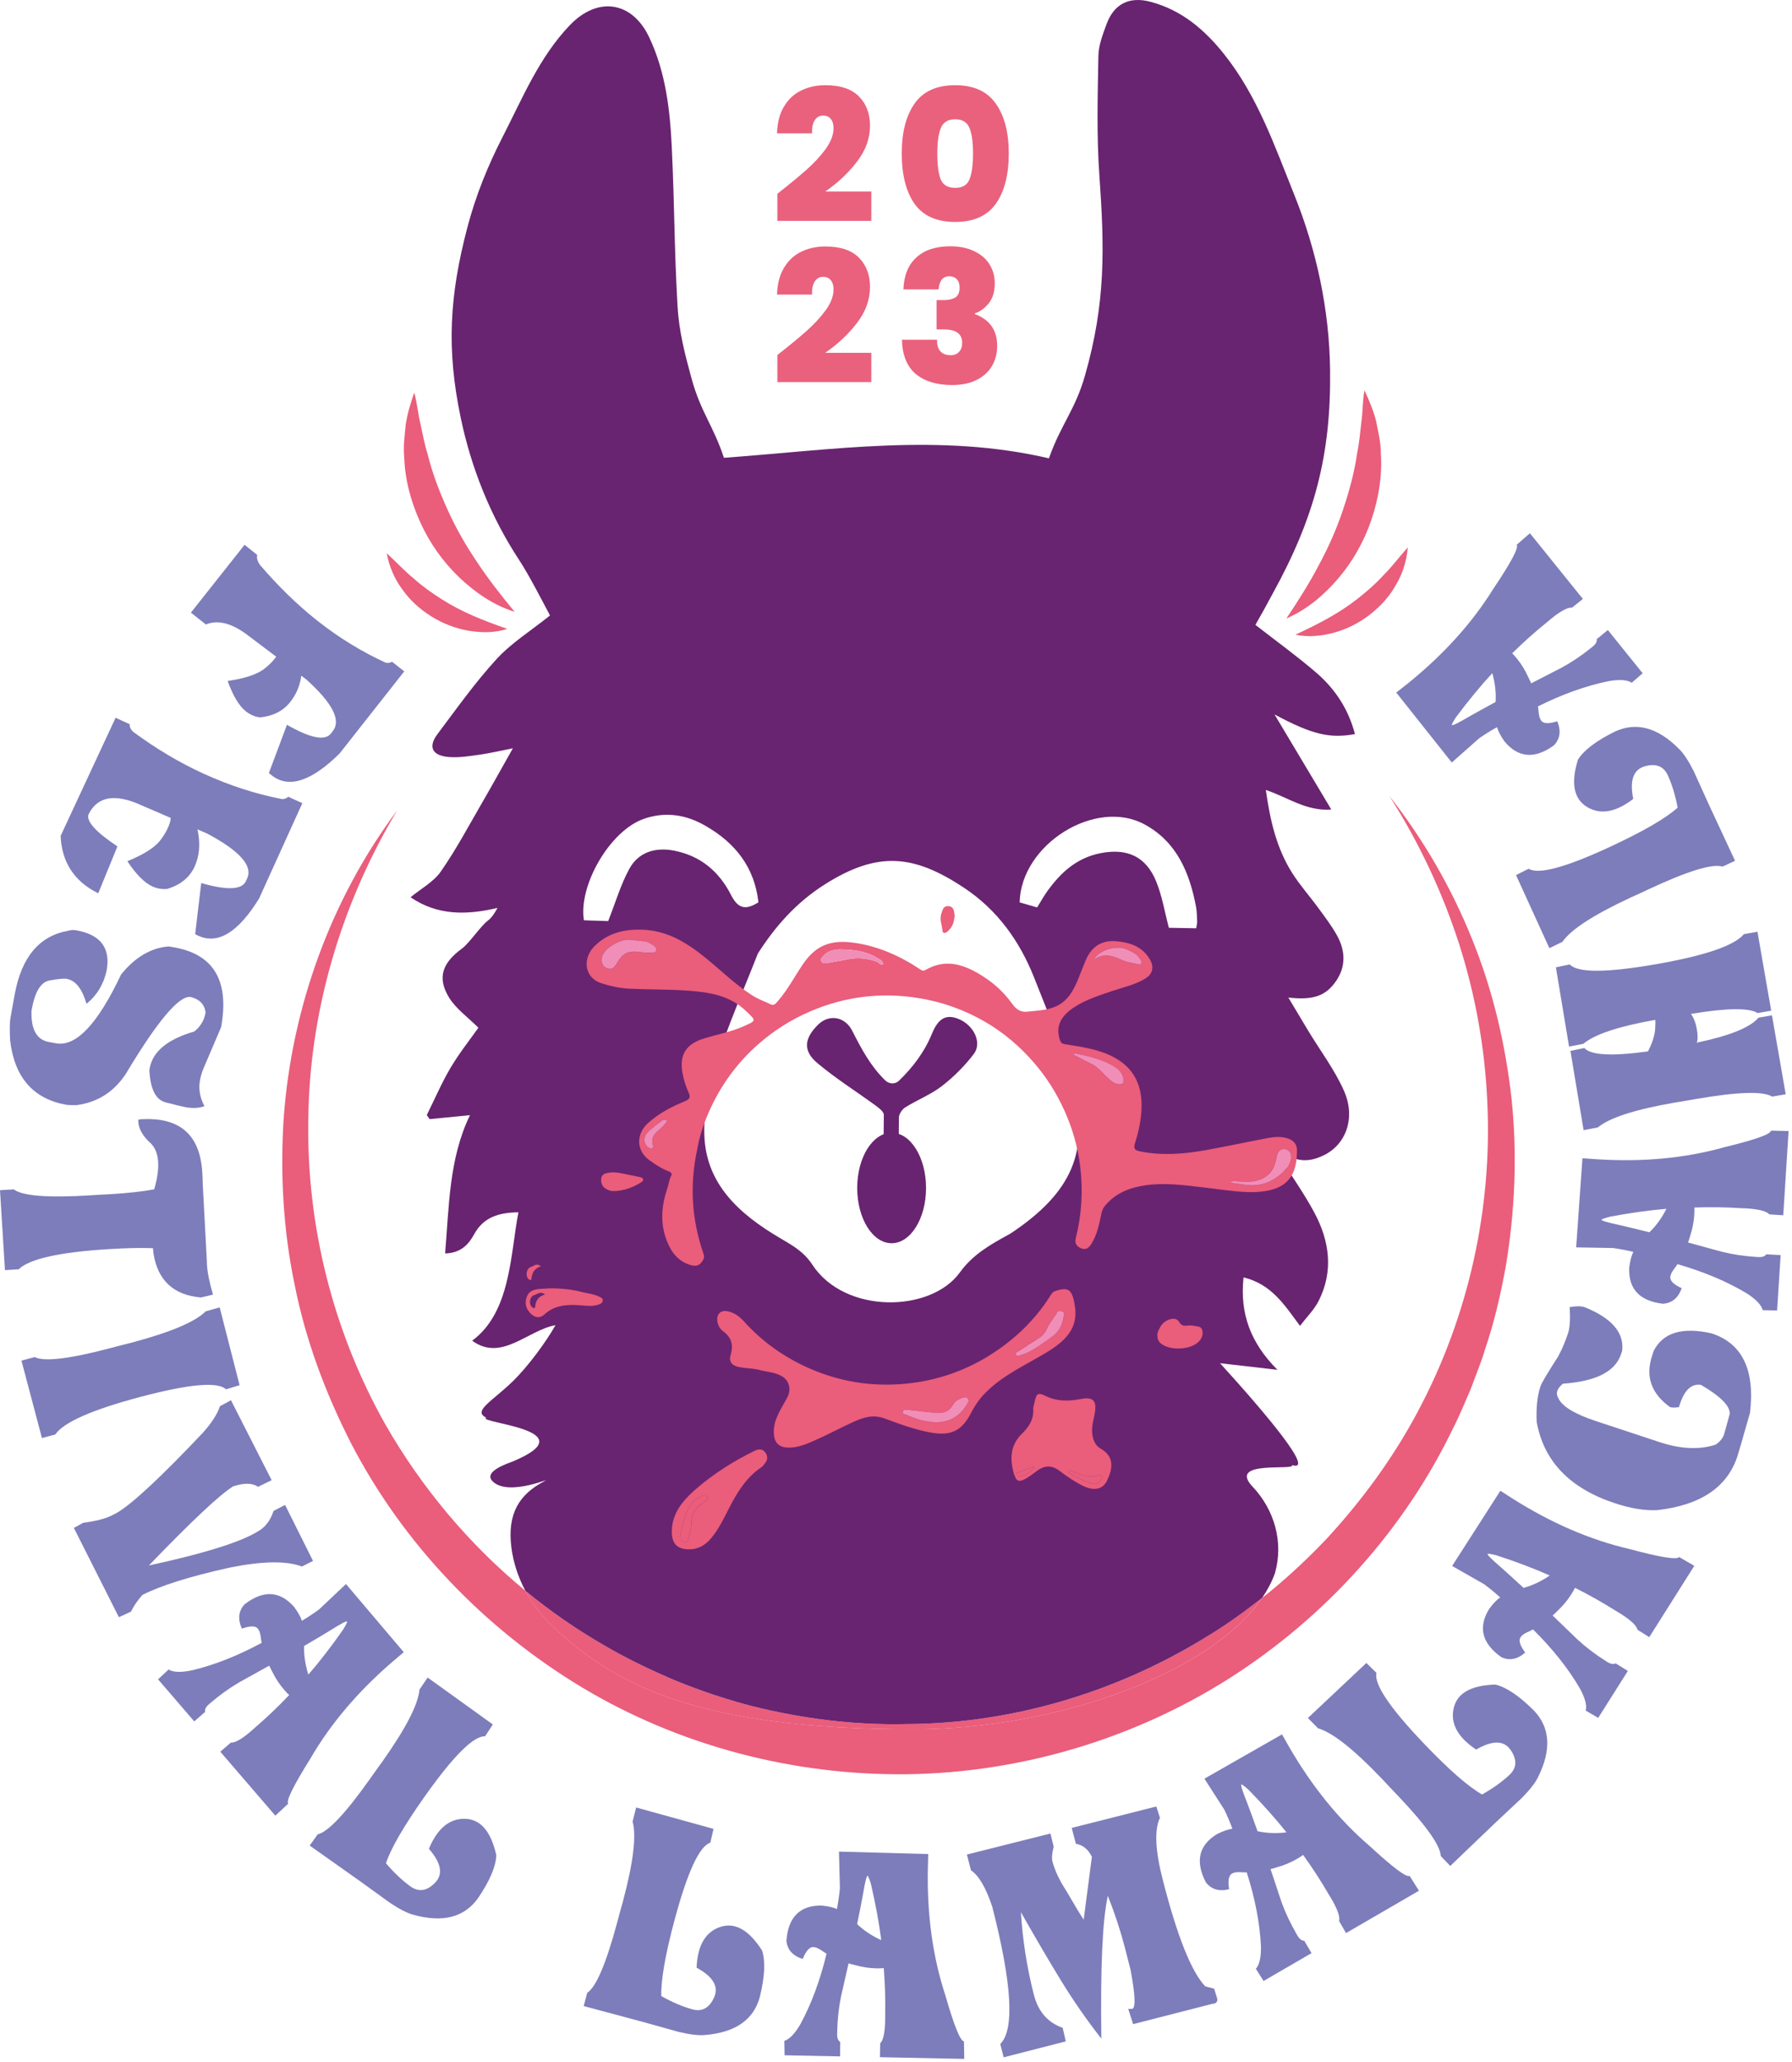 <svg width="467" height="537" viewBox="0 0 467 537" fill="none" xmlns="http://www.w3.org/2000/svg">
<g id="Lama5">
<g id="Lama5_2">
<g id="Group">
<path id="Vector" d="M65.07 165.831L71.99 171.041L71.53 171.621C70.79 172.561 69.82 173.481 68.63 174.381C66.67 175.751 63.57 176.751 59.33 177.361C60.72 181.231 62.31 183.881 64.1 185.291C65.19 186.151 66.41 186.671 67.77 186.851C71.18 186.501 73.81 185.161 75.65 182.821C77.23 180.821 78.19 178.541 78.52 175.981L79.89 177.031C86.67 183.151 88.95 187.611 86.72 190.421L86.21 191.071C84.66 193.021 80.86 192.251 74.78 188.771L70.07 201.351L70.8 201.931C75.2 205.421 81.1 203.541 88.47 196.281L89 195.611C90.3 193.971 95.75 187.051 105.35 174.861L102.17 172.351C101.64 172.661 101.08 172.741 100.47 172.581C94.16 169.681 88.21 166.021 82.62 161.601C77.47 157.521 72.51 152.691 67.73 147.111C67.06 146.101 66.83 145.251 67.05 144.551L63.74 141.891L49.75 159.561L53.66 162.651C56.88 161.301 60.68 162.361 65.07 165.831Z" fill="#7D7DBB"/>
<path id="Vector_2" d="M25.6 232.661L30.6 220.441C24.93 216.671 22.42 213.881 23.08 212.091C25.4 207.381 30.01 206.601 36.91 209.761L44.5 213.031C44.47 213.731 44.2 214.641 43.69 215.761C43.18 216.871 42.46 218.011 41.51 219.191C39.93 220.991 37.16 222.691 33.19 224.301C35.46 227.731 37.64 229.921 39.71 230.871C40.98 231.451 42.29 231.661 43.65 231.511C47.09 230.431 49.44 228.501 50.71 225.721C52.01 222.871 52.26 219.631 51.46 216.011L53.99 217.101C62.44 221.611 65.91 225.491 64.42 228.751L64.08 229.501C63.05 231.761 59.17 231.931 52.44 229.991L50.86 243.331L51.7 243.721C56.81 246.061 62.09 242.821 67.52 234.021L67.87 233.241C68.74 231.331 72.38 223.321 78.79 209.191L75.11 207.511C74.68 207.921 74.16 208.121 73.55 208.131C66.64 206.801 59.78 204.581 52.96 201.461C46.8 198.651 40.7 195.021 34.66 190.571C34.03 189.931 33.74 189.291 33.8 188.621L30.12 186.941L29.69 187.871L15.8 217.711C16.09 224.581 19.36 229.571 25.6 232.661Z" fill="#7D7DBB"/>
<path id="Vector_3" d="M17.25 287.741C17.62 287.811 18.51 287.841 19.93 287.841C25.39 287.121 29.67 284.411 32.77 279.721C41.1 265.821 46.75 259.141 49.73 259.681C52.03 260.261 53.31 261.601 53.58 263.721C53.21 265.761 52.22 267.411 50.63 268.651C43.68 270.671 39.8 273.861 39.01 278.221L38.92 278.741C39.18 283.641 40.57 286.431 43.12 287.101C45.66 287.771 47.39 288.191 48.31 288.361C50.25 288.711 51.9 288.631 53.28 288.101C52.09 285.871 51.7 283.631 52.11 281.381C52.28 280.451 52.55 279.501 52.93 278.511L57.62 267.531C59.8 255.541 55.76 248.621 45.51 246.761C45.01 246.671 44.48 246.581 43.94 246.501C39.34 246.861 35.21 249.291 31.55 253.811C25.47 266.701 19.82 272.681 14.6 271.731L12.74 271.391C9.56 270.811 8.05 268.111 8.21 263.281L8.29 262.821C9.12 258.251 10.66 255.771 12.92 255.361C15.17 254.951 16.67 254.821 17.41 254.951C19.7 255.371 21.41 257.531 22.54 261.441C25.25 259.261 27 256.381 27.79 252.781C28.85 246.941 26.24 243.451 19.95 242.311C19.16 242.171 18.44 242.201 17.77 242.421C10.25 243.741 5.6 249.271 3.83 259.001L2.74 265.021C2.52 266.211 2.49 268.201 2.64 270.971C3.76 280.581 8.63 286.181 17.25 287.741Z" fill="#7D7DBB"/>
<path id="Vector_4" d="M39.87 325.101L39.99 326.421C41.09 333.481 45.22 337.321 52.37 337.931L55.51 337.181C54.59 334.071 54.06 331.471 53.93 329.351C53.9 328.881 53.88 328.411 53.88 327.941L52.85 308.661C52.83 307.561 52.79 306.581 52.74 305.721C52.69 304.861 52.62 304.121 52.54 303.491C51.44 295.101 46.35 291.091 37.27 291.481L36.77 291.511L36.04 291.611C36.03 291.791 36.03 291.971 36.04 292.171C36.16 294.081 37.24 295.951 39.28 297.771C40.43 298.921 41.08 300.531 41.21 302.601C41.33 304.581 40.99 306.961 40.19 309.761C37.3 310.311 33.52 310.731 28.87 311.021C27.94 311.081 26.98 311.121 25.99 311.171L23.64 311.321C12.47 312.011 5.79 311.491 3.6 309.771L0 309.991L1.29 330.811L4.87 330.591C7.65 327.881 15.46 326.131 28.31 325.341C33.15 325.041 37 324.961 39.87 325.101Z" fill="#7D7DBB"/>
<path id="Vector_5" d="M58.91 361.841L62.44 360.781L57.25 340.511L53.61 341.531C50.88 344.281 44.42 347.001 34.22 349.711C33.28 349.961 32.3 350.211 31.29 350.451L29.01 351.051C18.19 353.921 11.54 354.721 9.05 353.451L5.59 354.371L10.93 374.541L14.4 373.621C16.6 370.421 24.02 367.151 36.68 363.801C49.27 360.471 56.68 359.811 58.91 361.841Z" fill="#7D7DBB"/>
<path id="Vector_6" d="M78.67 408.001L81.58 406.551L74.29 391.961L71.29 393.521C70.43 396.131 68.99 397.961 66.96 398.991C66.57 399.241 66.13 399.481 65.66 399.721C60.67 402.261 51.72 404.931 38.8 407.731C49.96 396.151 57.27 389.291 60.74 387.131C63.61 386.181 65.77 386.211 67.24 387.251L70.79 385.511L60.19 364.691L57.31 366.261C56.64 368.311 55.15 370.621 52.84 373.191C41.85 384.811 34.37 391.761 30.4 394.051L29.13 394.701C27.47 395.541 24.99 396.181 21.69 396.611L19.25 397.951L30.98 421.201L34.12 419.761C34.82 418.321 35.82 416.871 37.11 415.401C41.88 412.971 49.4 410.611 59.68 408.321C68.28 406.571 74.62 406.461 78.67 408.001Z" fill="#7D7DBB"/>
<path id="Vector_7" d="M80.88 458.041C86.13 448.981 93.27 440.561 102.31 432.781C103.1 432.101 104.07 431.281 105.22 430.311L90.16 412.561L83.18 419.151C81.58 420.321 80.08 421.311 78.66 422.141C78.39 421.181 77.71 419.971 76.63 418.501C72.91 414.311 68.61 414.091 63.73 417.851C62.14 419.601 61.92 421.711 63.04 424.181C65.16 423.421 66.53 423.411 67.17 424.151C67.54 424.581 67.79 425.241 67.92 426.141C68.01 426.891 68.1 427.471 68.19 427.881C61.91 431.271 55.87 433.651 50.06 435.031C47.22 435.631 45.18 435.571 43.93 434.831L41.19 437.381L50.62 448.341L53.45 445.871C53.33 445.221 53.66 444.561 54.45 443.881L54.8 443.581C57.21 441.501 59.71 439.711 62.29 438.191C65.36 436.501 67.99 435.041 70.17 433.821C70.29 434.131 70.58 434.701 71.02 435.521C71.84 437.191 72.83 438.691 73.98 440.031C74.58 440.731 75.04 441.211 75.36 441.481C72.53 444.461 69.6 447.251 66.58 449.851C66.2 450.201 65.85 450.521 65.49 450.821C63.03 452.941 61.25 453.951 60.15 453.871L57.41 456.231L71.75 472.891L75.11 469.771C74.49 469.091 76.42 465.171 80.88 458.041ZM86.12 424.611C88.84 422.891 90.29 422.131 90.45 422.321C90.54 422.421 90.21 423.111 89.46 424.371C86.32 428.861 83.28 432.791 80.35 436.161C79.54 433.551 79.17 431.061 79.26 428.691C81.85 427.191 84.13 425.831 86.12 424.611Z" fill="#7D7DBB"/>
<path id="Vector_8" d="M121.18 473.711C117.13 473.611 113.99 476.211 111.77 481.521C114.99 485.211 115.53 488.151 113.39 490.351C111.25 492.551 109.1 492.861 106.93 491.291C104.77 489.721 102.65 487.711 100.58 485.281C101.9 481.341 105.25 475.581 110.61 467.991C118.14 457.351 123.4 452.101 126.41 452.221L128.44 449.141L111.45 436.921L109.32 440.041C108.99 443.901 105.78 450.131 99.68 458.751C99.12 459.541 98.53 460.361 97.91 461.201L96.55 463.121C90.09 472.261 85.49 477.141 82.78 477.761L80.71 480.681L94.24 490.251C98.45 493.311 100.92 495.091 101.62 495.591C104.09 497.231 106.1 498.261 107.67 498.691C115.38 500.841 121.03 499.391 124.61 494.331C127.65 489.841 129.22 486.131 129.34 483.211C127.96 476.981 125.24 473.811 121.18 473.711Z" fill="#7D7DBB"/>
<path id="Vector_9" d="M187.65 501.891C183.81 503.201 181.77 506.731 181.53 512.481C185.83 514.821 187.36 517.401 186.11 520.201C184.86 523.001 182.95 524.041 180.38 523.321C177.81 522.601 175.12 521.451 172.34 519.881C172.22 515.721 173.36 509.161 175.76 500.191C179.13 487.601 182.25 480.851 185.11 479.921L185.95 476.331L165.78 470.761L164.86 474.431C165.89 478.161 165.04 485.131 162.31 495.321C162.06 496.261 161.79 497.231 161.5 498.231L160.89 500.511C157.99 511.321 155.38 517.491 153.04 519.021L152.11 522.481L168.12 526.771C173.14 528.181 176.06 529.001 176.89 529.221C179.77 529.901 182.02 530.171 183.64 530.031C191.62 529.381 196.42 526.061 198.02 520.081C199.31 514.811 199.5 510.791 198.6 508.011C195.15 502.611 191.49 500.581 187.65 501.891Z" fill="#7D7DBB"/>
<path id="Vector_10" d="M246.31 519.521C243.06 509.571 241.56 498.631 241.8 486.711C241.82 485.671 241.86 484.401 241.9 482.891L218.64 482.251L218.88 491.851C218.68 493.821 218.42 495.601 218.1 497.211C217.2 496.771 215.85 496.471 214.03 496.301C208.42 496.271 205.4 499.331 204.94 505.481C205.18 507.831 206.6 509.411 209.19 510.211C210.04 508.131 210.95 507.091 211.93 507.111C212.5 507.121 213.16 507.381 213.92 507.881C214.54 508.311 215.03 508.631 215.4 508.841C213.73 515.771 211.47 521.871 208.63 527.121C207.19 529.631 205.78 531.111 204.4 531.551L204.47 535.301L218.92 535.591L218.97 531.841C218.41 531.501 218.14 530.811 218.16 529.771L218.17 529.311C218.23 526.121 218.56 523.071 219.14 520.141C219.93 516.731 220.6 513.801 221.14 511.351C221.45 511.471 222.06 511.631 222.98 511.851C224.77 512.351 226.55 512.621 228.31 512.651C229.23 512.671 229.89 512.651 230.31 512.591C230.64 516.691 230.76 520.731 230.68 524.711C230.69 525.221 230.69 525.711 230.68 526.171C230.61 529.421 230.18 531.431 229.38 532.181L229.31 535.801L251.29 536.241L251.21 531.661C250.27 531.641 248.64 527.601 246.31 519.521ZM223.37 501.131C223.98 498.201 224.49 495.591 224.91 493.301C225.44 490.121 225.84 488.541 226.09 488.551C226.23 488.561 226.52 489.261 226.96 490.661C228.2 495.991 229.1 500.881 229.66 505.321C227.18 504.171 225.08 502.781 223.37 501.131Z" fill="#7D7DBB"/>
<path id="Vector_11" d="M316.41 517.961L314.1 517.351C310.48 513.571 306.79 504.311 303.01 489.571C301.05 481.941 300.81 476.571 302.28 473.451L301.34 470.501L279.29 476.081L280.38 480.221C282.2 480.531 283.59 481.661 284.55 483.601L282.41 499.981C281.38 498.421 279.89 495.941 277.93 492.561C276.09 489.741 274.87 487.141 274.26 484.771C274.05 483.961 274.16 482.681 274.59 480.951L273.75 477.541L251.98 483.011L253.03 487.121C255.08 488.491 256.93 491.651 258.58 496.591C263.74 516.731 264.43 528.661 260.67 532.361L261.56 535.831L277.75 531.681L276.94 528.151C273.06 526.791 270.54 523.911 269.42 519.501C267.63 512.491 266.5 505.341 266.05 498.031C269.56 504.231 272.97 510.051 276.28 515.481C279.59 520.911 283.17 526.071 287.01 530.951C286.75 512.251 287.32 499.851 288.71 493.771C290.59 498.561 292.05 503.021 293.11 507.131L294.62 513.011C295.85 519.571 296 522.971 295.05 523.211C295.03 523.221 294.69 523.221 294.03 523.231L295.29 527.191L316.21 521.831L316.26 521.891C317.07 521.681 317.39 521.201 317.19 520.451C317.07 520.041 316.81 519.211 316.41 517.961Z" fill="#7D7DBB"/>
<path id="Vector_12" d="M356.87 480.741C348.92 473.921 341.96 465.351 335.98 455.041C335.46 454.141 334.83 453.041 334.09 451.721L313.87 463.261L319.06 471.331C319.91 473.111 320.62 474.781 321.17 476.321C320.18 476.411 318.86 476.861 317.22 477.651C312.42 480.541 311.42 484.731 314.22 490.211C315.65 492.091 317.68 492.701 320.31 492.051C319.95 489.831 320.2 488.471 321.04 487.981C321.53 487.691 322.23 487.571 323.14 487.611C323.89 487.661 324.49 487.681 324.9 487.661C327.07 494.451 328.31 500.831 328.6 506.801C328.67 509.701 328.24 511.691 327.28 512.781L329.29 515.951L341.79 508.691L339.88 505.461C339.22 505.461 338.63 505.011 338.11 504.111L337.88 503.711C336.28 500.951 334.97 498.171 333.95 495.361C332.86 492.031 331.9 489.181 331.1 486.811C331.43 486.751 332.04 486.571 332.93 486.281C334.72 485.781 336.38 485.091 337.91 484.201C338.71 483.741 339.27 483.381 339.59 483.111C342 486.441 344.2 489.831 346.2 493.281C346.47 493.711 346.73 494.131 346.96 494.531C348.59 497.341 349.26 499.281 348.97 500.341L350.78 503.471L369.79 492.441L367.34 488.571C366.55 489.051 363.05 486.441 356.87 480.741ZM327.72 476.941C326.71 474.121 325.8 471.621 324.97 469.451C323.78 466.461 323.29 464.901 323.51 464.771C323.63 464.701 324.24 465.151 325.34 466.121C329.18 470.031 332.48 473.741 335.26 477.241C332.56 477.561 330.04 477.461 327.72 476.941Z" fill="#7D7DBB"/>
<path id="Vector_13" d="M389.72 438.751C383.33 438.931 379.7 440.991 378.82 444.951C377.94 448.911 379.9 452.491 384.69 455.681C388.93 453.221 391.92 453.251 393.66 455.771C395.41 458.291 395.3 460.471 393.35 462.291C391.39 464.111 389.02 465.811 386.23 467.371C382.62 465.321 377.6 460.931 371.18 454.221C362.18 444.801 358.02 438.631 358.71 435.701L356.08 433.121L340.84 447.461L343.5 450.151C347.22 451.211 352.73 455.551 360.03 463.181C360.7 463.881 361.39 464.621 362.09 465.381L363.72 467.081C371.46 475.171 375.37 480.611 375.46 483.401L377.94 485.991L389.92 474.531C393.73 470.981 395.95 468.901 396.57 468.301C398.65 466.191 400.05 464.411 400.77 462.961C404.36 455.801 404.01 449.981 399.73 445.501C395.9 441.691 392.56 439.431 389.72 438.751Z" fill="#7D7DBB"/>
<path id="Vector_14" d="M424.63 403.441C414.43 401.071 404.29 396.701 394.21 390.331C393.33 389.771 392.26 389.081 391 388.271L378.43 407.861L386.77 412.611C388.35 413.791 389.75 414.941 390.95 416.051C390.12 416.591 389.15 417.591 388.07 419.061C385.15 423.841 386.2 428.021 391.22 431.591C393.36 432.591 395.44 432.201 397.47 430.401C396.12 428.601 395.71 427.281 396.24 426.451C396.54 425.971 397.1 425.541 397.92 425.151C398.61 424.851 399.14 424.591 399.51 424.381C404.58 429.401 408.63 434.481 411.65 439.631C413.06 442.171 413.59 444.141 413.25 445.541L416.5 447.421L424.22 435.201L421.04 433.221C420.46 433.521 419.72 433.391 418.84 432.841L418.45 432.601C415.76 430.901 413.31 429.041 411.11 427.021C408.59 424.571 406.43 422.491 404.62 420.761C404.89 420.561 405.34 420.121 406 419.441C407.36 418.161 408.5 416.781 409.45 415.291C409.94 414.511 410.27 413.931 410.44 413.551C414.12 415.391 417.64 417.371 421.01 419.501C421.45 419.761 421.87 420.011 422.26 420.251C425.01 421.991 426.5 423.391 426.74 424.471L429.8 426.401L441.54 407.821L437.58 405.521C437.06 406.311 432.75 405.621 424.63 403.441ZM397.04 413.561C394.84 411.531 392.88 409.741 391.13 408.191C388.69 406.091 387.54 404.931 387.67 404.721C387.74 404.611 388.49 404.721 389.93 405.071C395.14 406.761 399.78 408.521 403.87 410.341C401.61 411.871 399.34 412.951 397.04 413.561Z" fill="#7D7DBB"/>
<path id="Vector_15" d="M446.09 347.291C438.42 345.541 433.37 347.071 430.95 351.861L430.54 353.121C428.76 358.521 430.32 362.971 435.22 366.481C435.68 366.631 436.45 366.641 437.52 366.501L437.79 365.691C439.01 361.991 440.84 360.321 443.28 360.691C448.39 363.681 450.89 366.201 450.78 368.241L449.3 373.571C448.97 374.581 448.24 375.471 447.12 376.251C442.89 377.641 438.01 377.421 432.49 375.601L415.98 370.151C410.25 368.261 406.93 366.201 406.03 363.991C405.71 363.411 405.64 362.851 405.82 362.311C406.03 361.661 406.52 361.021 407.3 360.381C415.9 359.791 420.95 357.231 422.45 352.691L422.74 351.821C423.3 347.101 420.04 343.311 412.97 340.461C412.05 340.151 410.74 340.151 409.06 340.441C409.25 343.251 409.14 345.431 408.72 346.981L408.6 347.341C407.91 349.431 407.08 351.381 406.11 353.201C403.28 357.611 401.73 360.231 401.46 361.041L401.44 361.101C400.62 363.581 400.3 366.641 400.46 370.311C402.29 380.571 409.08 387.631 420.82 391.511C424.96 392.881 428.64 393.481 431.86 393.321C443.13 392.051 450.1 387.381 452.76 379.331C453.11 378.251 454.21 374.461 456.06 367.951C457.37 356.811 454.06 349.921 446.09 347.291Z" fill="#7D7DBB"/>
<path id="Vector_16" d="M453.7 314.671C454.21 314.681 454.7 314.701 455.16 314.731C458.41 314.941 460.39 315.451 461.11 316.291L464.72 316.521L466.11 294.581L461.53 294.471C461.47 295.411 457.35 296.861 449.18 298.841C439.1 301.661 428.1 302.691 416.2 301.931C415.16 301.871 413.89 301.771 412.39 301.661L410.75 324.881L420.35 325.051C422.31 325.331 424.08 325.671 425.67 326.061C425.19 326.931 424.83 328.281 424.58 330.081C424.32 335.681 427.24 338.841 433.35 339.561C435.71 339.411 437.35 338.071 438.26 335.511C436.21 334.581 435.22 333.621 435.28 332.641C435.32 332.071 435.6 331.431 436.13 330.691C436.59 330.091 436.93 329.611 437.15 329.251C444.01 331.221 450 333.741 455.13 336.811C457.58 338.361 458.99 339.831 459.37 341.231L463.12 341.321L464.04 326.891L460.3 326.681C459.93 327.231 459.23 327.461 458.19 327.401L457.72 327.371C454.54 327.171 451.5 326.711 448.6 325.991C445.23 325.051 442.33 324.261 439.91 323.611C440.04 323.301 440.23 322.701 440.49 321.791C441.07 320.021 441.41 318.261 441.52 316.501C441.58 315.581 441.59 314.911 441.55 314.501C445.68 314.361 449.72 314.411 453.7 314.671ZM429.83 320.951C426.93 320.221 424.34 319.591 422.07 319.071C418.92 318.401 417.36 317.941 417.37 317.681C417.38 317.541 418.09 317.281 419.51 316.901C424.9 315.891 429.82 315.201 434.27 314.841C433.03 317.281 431.55 319.321 429.83 320.951Z" fill="#7D7DBB"/>
<path id="Vector_17" d="M409.08 251.191L405.47 251.941L408.9 272.581L412.61 271.871C415.5 269.421 421.76 267.331 431.36 265.621C431.43 266.141 431.42 267.041 431.32 268.311C431.11 270.061 430.49 271.891 429.46 273.831C420.14 275.141 414.62 274.851 412.87 272.961L409.26 273.711L412.69 294.351L416.41 293.641C419.36 291.141 426.04 288.981 436.44 287.171C437.39 287.001 438.39 286.841 439.42 286.681L441.74 286.281C452.77 284.361 459.46 284.141 461.83 285.611L465.36 285.001L461.78 264.441L458.25 265.061C456.15 267.591 450.79 269.761 442.17 271.561C442.48 270.911 442.49 269.741 442.2 268.041C441.92 266.441 441.41 265.121 440.67 264.071C450.01 262.521 455.8 262.451 458.05 263.851L461.58 263.231L458 242.671L454.47 243.291C452.01 246.281 444.32 248.911 431.43 251.151C418.57 253.381 411.13 253.391 409.08 251.191Z" fill="#7D7DBB"/>
<path id="Vector_18" d="M420.83 190.551C415.97 192.951 412.76 195.381 411.21 197.861C409.33 203.971 410.12 208.081 413.59 210.181C417.06 212.281 421.08 211.581 425.63 208.071C424.66 203.271 425.65 200.451 428.6 199.601C431.55 198.751 433.57 199.551 434.67 201.991C435.77 204.431 436.61 207.221 437.2 210.361C434.09 213.131 428.33 216.471 419.91 220.401C408.1 225.911 400.92 227.861 398.37 226.261L395.08 227.921L403.77 246.951L407.17 245.301C409.37 242.111 415.25 238.291 424.81 233.831C425.69 233.421 426.61 233.001 427.56 232.581L429.69 231.581C439.84 226.851 446.24 224.891 448.91 225.701L452.16 224.191L445.16 209.171C443.02 204.421 441.77 201.651 441.4 200.871C440.07 198.231 438.83 196.331 437.68 195.181C432.07 189.471 426.44 187.931 420.83 190.551Z" fill="#7D7DBB"/>
<path id="Vector_19" d="M363.87 180.381L378.34 198.601L385.53 192.241C387.16 191.131 388.7 190.181 390.14 189.391C390.38 190.361 391.02 191.591 392.06 193.091C395.65 197.401 399.94 197.751 404.93 194.151C406.57 192.451 406.87 190.351 405.82 187.851C403.68 188.541 402.3 188.511 401.69 187.751C401.34 187.311 401.1 186.641 401 185.741C400.93 184.991 400.86 184.411 400.78 183.991C407.16 180.811 413.28 178.621 419.14 177.421C421.99 176.911 424.03 177.041 425.25 177.821L428.08 175.351L419.01 164.091L416.11 166.471C416.21 167.121 415.85 167.771 415.04 168.421L414.68 168.711C412.2 170.711 409.65 172.431 407.03 173.861C403.91 175.451 401.24 176.821 399.02 177.981C398.91 177.671 398.64 177.091 398.22 176.251C397.45 174.561 396.51 173.021 395.41 171.651C394.83 170.931 394.39 170.441 394.08 170.161C397 167.271 400.02 164.581 403.12 162.081C403.5 161.751 403.88 161.431 404.24 161.141C406.77 159.101 408.58 158.141 409.68 158.261L412.5 155.991L398.7 138.881L395.25 141.891C395.84 142.621 393.79 146.481 389.1 153.451C383.57 162.341 376.16 170.521 366.88 178.011C366.05 178.661 365.05 179.451 363.87 180.381ZM379.42 186.821C382.7 182.441 385.87 178.601 388.9 175.321C389.63 177.951 389.92 180.461 389.75 182.831C387.12 184.251 384.79 185.541 382.76 186.691C379.99 188.321 378.52 189.041 378.36 188.841C378.28 188.741 378.63 188.061 379.42 186.821Z" fill="#7D7DBB"/>
<path id="Vector_20" d="M238 450.401C276.06 450.401 315.72 435.471 328.91 416.171C324.13 419.891 319.22 423.451 314.02 426.541C290.72 440.861 263.59 448.921 236.24 449.041C222.58 449.351 208.9 447.631 195.67 444.291C189.07 442.541 182.57 440.401 176.24 437.811C169.96 435.141 163.76 432.221 157.85 428.761C150.46 424.561 143.45 419.711 136.88 414.301C138.75 417.791 141.21 420.971 144.13 423.701C159.99 438.571 181.25 450.401 238 450.401Z" fill="#EA5D7B"/>
</g>
<path id="Vector_21" d="M176.25 437.811C182.58 440.391 189.07 442.541 195.68 444.291C208.91 447.631 222.59 449.351 236.25 449.041C263.6 448.921 290.72 440.851 314.03 426.541C319.24 423.451 324.14 419.891 328.92 416.171C330.33 414.101 331.45 411.991 332.22 409.831L332.28 409.631C334.54 401.641 332.12 393.221 326.41 387.181C319.75 380.131 337.72 383.161 336.73 381.571C342.82 383.561 330.12 368.411 317.95 355.051C323.33 355.671 327.85 356.191 332.91 356.771C326.01 349.871 323.04 342.231 324.07 332.701C331.31 334.451 334.67 339.761 338.78 345.331C340.53 343.031 342.48 341.111 343.64 338.831C347.58 331.021 346.48 323.211 342.51 315.801C339.86 310.851 336.56 306.221 333.24 300.951C334.54 301.081 335.54 300.941 336.28 301.301C339.37 302.771 342.27 302.261 345.15 300.811C350.82 297.951 353.35 291.091 350.23 284.071C347.78 278.561 344.03 273.601 340.88 268.391C339.26 265.711 337.66 263.011 335.75 259.811C342.25 260.561 345.51 259.381 348.17 255.531C350.81 251.691 350.6 247.601 348.45 243.681C347.07 241.161 345.28 238.841 343.57 236.501C341.35 233.451 338.8 230.611 336.79 227.441C332.64 220.911 330.99 213.611 329.88 205.751C335.68 207.671 340.38 211.341 346.94 210.841C341.99 202.551 337.26 194.641 332.15 186.081C341.89 191.301 346.51 192.401 353.1 191.191C351.44 184.761 347.94 179.401 342.91 175.101C337.91 170.821 332.55 166.941 327.16 162.751C327.92 161.411 328.66 160.121 329.38 158.821C330.15 157.421 330.9 156.001 331.67 154.601C342.61 134.771 346.88 118.461 346.63 96.511C346.45 80.811 343.15 65.281 337.27 50.671C332.16 37.981 327.7 24.991 318.96 14.051C313.93 7.751 307.97 2.631 299.84 0.471C294.29 -1.009 290.32 1.021 288.38 6.261C287.39 8.941 286.29 11.781 286.24 14.561C286.06 24.881 285.76 35.231 286.49 45.511C287.86 64.871 288.14 78.891 282.77 97.741C280.19 106.821 276.54 110.381 273.35 119.371C244.79 112.731 217.06 117.191 188.66 119.231C185.85 110.751 182.62 107.371 180.21 98.541C178.42 91.991 176.92 86.211 176.55 79.471C175.67 63.511 175.82 54.371 175.07 38.411C174.61 28.611 173.48 18.781 169.17 9.691C164.73 0.321 155.78 -1.019 148.52 6.541C140.52 14.881 136.21 25.481 130.97 35.681C127.14 43.141 123.98 50.951 121.84 59.071C117.1 77.041 116.32 90.921 120.07 108.841C122.82 122.001 127.91 134.631 135.3 145.871C137.85 149.751 141.09 156.081 143.33 160.301C138.39 164.261 133.28 167.441 129.4 171.671C123.79 177.781 118.98 184.581 114 191.211C111.51 194.521 112.6 196.791 116.91 197.161C119.6 197.391 122.39 196.931 125.09 196.541C128.11 196.101 131.09 195.391 133.66 194.891C130.97 199.651 128.34 204.401 125.62 209.101C122.13 215.121 118.85 221.291 114.87 227.001C113.01 229.681 109.73 231.441 106.99 233.691C114.06 238.511 121.65 238.351 129.65 236.471C128.91 237.811 128.17 239.001 127.11 239.801C125.21 241.251 122.31 245.641 120.38 247.061C115.26 250.811 113.88 254.641 117 259.771C118.78 262.711 121.89 264.891 124.67 267.681C122.55 270.681 119.73 274.221 117.45 278.051C115.09 282.021 113.28 286.291 111.22 290.421C111.55 290.901 111.62 291.001 111.95 291.481L122.47 290.451C117.01 301.731 117.04 314.091 116 326.461C120.08 326.351 122.1 324.151 123.58 321.441C125.96 317.101 129.87 315.791 135.1 315.751C132.99 326.671 133.13 341.751 123.05 349.181C130.68 354.781 137.47 346.461 144.77 345.141C142.17 349.741 137.48 356.001 133.75 359.651C128.4 364.891 123.05 367.511 126.71 369.221C124.05 370.621 153.33 372.321 133.75 380.591C132.6 381.071 125.72 383.211 128.4 385.831C132.68 390.021 144.76 384.271 141.78 385.831C135.38 389.181 132.14 394.161 133.27 403.051C133.78 407.031 135.05 410.831 136.92 414.331C143.49 419.731 150.5 424.581 157.89 428.791C163.77 432.221 169.96 435.141 176.25 437.811ZM304.61 241.641C303.5 237.441 302.85 233.361 301.32 229.611C298.66 223.061 293.74 220.831 286.74 222.221C280.52 223.461 276.37 227.331 272.92 232.131C272.03 233.371 271.3 234.701 270.28 236.341C268.77 235.901 267.21 235.451 265.72 235.021C266.07 219.891 285.53 207.761 298.32 214.741C306.74 219.331 310.02 227.391 311.68 236.131C311.92 237.401 311.92 238.711 311.98 240.001C312 240.451 311.86 240.911 311.73 241.771C309.07 241.721 306.67 241.681 304.61 241.641ZM214.84 230.411C228.85 221.501 238.24 222.651 251.15 231.171C259.95 236.981 265.7 245.121 269.44 254.481C273.36 264.301 277.4 274.211 279.86 284.421C283.46 299.371 280.04 310.241 263.24 321.341C263.06 321.461 262.85 321.541 262.66 321.651C257.95 324.251 253.49 326.771 250.15 331.401C242.6 341.871 220.2 342.361 211.7 329.391C209.5 326.041 206.62 324.421 203.48 322.581C192.8 316.321 183.9 308.471 183.55 295.491C183.38 289.251 184.69 282.741 186.61 276.731C189.68 267.101 193.81 257.791 197.5 248.351C202.11 241.151 207.55 235.051 214.84 230.411ZM197.65 235.001C193.93 237.401 192.12 236.241 190.49 233.061C187.43 227.071 182.66 222.901 175.63 221.541C170.73 220.601 166.37 221.961 164.01 226.281C161.76 230.391 160.44 234.961 158.49 239.901C157 239.851 154.57 239.771 152.17 239.691C150.69 230.741 158.86 216.371 167.81 213.261C173.47 211.301 178.82 212.191 183.81 215.061C191.63 219.531 196.63 225.891 197.65 235.001Z" fill="#682470"/>
<path id="Vector_22" d="M335.24 161.071C340.55 158.821 345.04 154.991 348.79 150.611C352.54 146.201 355.48 141.021 357.36 135.471C359.25 129.941 360.24 124.031 359.86 118.221C359.87 115.321 359.17 112.461 358.61 109.661C357.9 106.881 356.78 104.201 355.57 101.651C355.08 104.541 355.16 107.261 354.77 109.971C354.44 112.671 354.25 115.301 353.7 117.891C352.96 123.081 351.59 128.051 349.95 132.901C348.32 137.761 346.22 142.491 343.72 147.131C341.27 151.811 338.42 156.331 335.24 161.071Z" fill="#EA5D7B"/>
<path id="Vector_23" d="M353.8 155.931C349.06 159.671 343.71 162.471 337.59 165.301C340.96 166.031 344.45 165.651 347.76 164.751C351.08 163.821 354.24 162.221 356.99 160.081C359.74 157.951 362.15 155.321 363.82 152.281C365.59 149.311 366.59 145.951 366.88 142.571C364.56 145.131 362.72 147.661 360.51 149.841C358.44 152.111 356.16 154.081 353.8 155.931Z" fill="#EA5D7B"/>
<path id="Vector_24" d="M109.55 136.091C111.97 141.431 115.42 146.281 119.59 150.301C123.77 154.281 128.61 157.641 134.12 159.351C130.48 154.951 127.2 150.741 124.28 146.331C121.33 141.971 118.77 137.471 116.66 132.801C114.54 128.131 112.68 123.331 111.43 118.241C110.63 115.721 110.18 113.121 109.58 110.471C108.93 107.811 108.74 105.101 107.96 102.271C107.01 104.931 106.16 107.711 105.74 110.551C105.46 113.391 105.05 116.301 105.35 119.191C105.54 125.001 107.12 130.771 109.55 136.091Z" fill="#EA5D7B"/>
<path id="Vector_25" d="M112.39 160.531C115.34 162.391 118.65 163.661 122.04 164.261C125.42 164.831 128.94 164.861 132.21 163.791C125.83 161.591 120.24 159.341 115.14 156.091C112.61 154.491 110.14 152.751 107.85 150.701C105.43 148.751 103.35 146.421 100.78 144.101C101.4 147.431 102.74 150.671 104.8 153.451C106.78 156.311 109.44 158.681 112.39 160.531Z" fill="#EA5D7B"/>
<path id="Vector_26" d="M320.57 437.001C345.51 421.081 366.05 398.331 378.78 371.781C380.47 368.511 381.81 365.081 383.29 361.731C384.55 358.281 385.99 354.901 387.03 351.371C389.4 344.421 391.05 337.261 392.37 330.071C394.8 315.641 395.43 300.951 393.95 286.481C392.36 272.041 389.02 257.811 383.57 244.451C378.18 231.081 370.9 218.561 362.09 207.341C369.78 219.351 375.85 232.271 380.19 245.671C384.5 259.081 386.98 273.001 387.59 286.951C388.93 314.861 382.65 342.831 369.73 367.181C363.31 379.381 355.12 390.571 345.83 400.661C341.11 405.641 336.1 410.341 330.8 414.691C330.18 415.181 329.55 415.671 328.92 416.161C315.73 435.471 276.07 450.391 238.01 450.391C181.26 450.391 160 438.561 144.15 423.701C141.23 420.971 138.77 417.791 136.9 414.301C122.31 402.291 109.91 387.541 100.46 371.051C86.9 347.051 79.82 319.301 80.35 291.361C80.67 263.411 88.86 235.501 103.52 211.051C86.41 233.911 76.08 262.081 73.94 291.071C73 305.561 73.78 320.261 76.78 334.591C79.62 348.961 84.81 362.841 91.5 375.931C105.05 402.091 126.26 424.181 151.6 439.441C177 454.701 206.8 462.461 236.43 462.101C266.09 461.711 295.59 452.881 320.57 437.001Z" fill="#EA5D7B"/>
<path id="Vector_27" d="M227.25 316.341C230.58 313.951 235.01 314.001 238.82 315.551C242.88 317.201 238.61 309.711 234.34 309.191C234.28 302.921 234.16 296.981 234.26 291.041C234.28 290.131 235.11 288.911 235.94 288.401C239.05 286.461 242.59 285.081 245.46 282.871C248.56 280.471 251.42 277.601 253.78 274.501C255.99 271.591 253.8 267.091 249.93 265.441C246.53 263.991 244.48 265.271 242.85 269.271C240.93 273.971 237.93 277.941 234.26 281.491C233.28 282.441 231.7 282.361 230.72 281.411C226.85 277.671 224.44 273.101 222.09 268.461C220.25 264.821 216.12 264.001 213.19 266.881C209.59 270.421 209.18 273.671 212.99 276.871C217.8 280.921 223.21 284.301 228.31 288.031C229.14 288.641 230.33 289.581 230.33 290.361C230.33 296.711 230.08 303.071 229.9 309.461C224.96 311.421 223.55 318.991 227.25 316.341Z" fill="#682470"/>
<path id="Vector_28" d="M232.36 323.801C237.314 323.801 241.33 317.358 241.33 309.411C241.33 301.463 237.314 295.021 232.36 295.021C227.406 295.021 223.39 301.463 223.39 309.411C223.39 317.358 227.406 323.801 232.36 323.801Z" fill="#682470"/>
<path id="Year" d="M202.584 50.464C205.688 48.032 208.232 45.936 210.216 44.176C212.2 42.416 213.864 40.608 215.208 38.752C216.552 36.864 217.224 35.072 217.224 33.376C217.224 32.352 216.984 31.552 216.504 30.976C216.056 30.4 215.384 30.112 214.488 30.112C213.56 30.112 212.84 30.512 212.328 31.312C211.816 32.08 211.576 33.216 211.608 34.72H202.488C202.584 31.872 203.208 29.52 204.36 27.664C205.512 25.776 207.016 24.4 208.872 23.536C210.728 22.64 212.792 22.192 215.064 22.192C219 22.192 221.928 23.168 223.848 25.12C225.768 27.072 226.728 29.6 226.728 32.704C226.728 36.032 225.608 39.152 223.368 42.064C221.16 44.976 218.392 47.584 215.064 49.888H227.064V57.52H202.584V50.464ZM235 39.952C235 34.448 236.12 30.112 238.36 26.944C240.6 23.776 244.12 22.192 248.92 22.192C253.72 22.192 257.24 23.776 259.48 26.944C261.752 30.112 262.888 34.448 262.888 39.952C262.888 45.52 261.768 49.888 259.528 53.056C257.288 56.224 253.752 57.808 248.92 57.808C244.088 57.808 240.552 56.224 238.312 53.056C236.104 49.888 235 45.52 235 39.952ZM253.576 39.952C253.576 37.072 253.272 34.88 252.664 33.376C252.056 31.84 250.808 31.072 248.92 31.072C247.032 31.072 245.784 31.84 245.176 33.376C244.568 34.88 244.264 37.072 244.264 39.952C244.264 42.896 244.552 45.136 245.128 46.672C245.736 48.176 247 48.928 248.92 48.928C250.84 48.928 252.088 48.176 252.664 46.672C253.272 45.136 253.576 42.896 253.576 39.952ZM202.584 92.464C205.688 90.032 208.232 87.936 210.216 86.176C212.2 84.416 213.864 82.608 215.208 80.752C216.552 78.864 217.224 77.072 217.224 75.376C217.224 74.352 216.984 73.552 216.504 72.976C216.056 72.4 215.384 72.112 214.488 72.112C213.56 72.112 212.84 72.512 212.328 73.312C211.816 74.08 211.576 75.216 211.608 76.72H202.488C202.584 73.872 203.208 71.52 204.36 69.664C205.512 67.776 207.016 66.4 208.872 65.536C210.728 64.64 212.792 64.192 215.064 64.192C219 64.192 221.928 65.168 223.848 67.12C225.768 69.072 226.728 71.6 226.728 74.704C226.728 78.032 225.608 81.152 223.368 84.064C221.16 86.976 218.392 89.584 215.064 91.888H227.064V99.52H202.584V92.464ZM235.432 75.376C235.56 71.76 236.68 68.992 238.792 67.072C240.904 65.12 243.848 64.144 247.624 64.144C250.088 64.144 252.184 64.576 253.912 65.44C255.672 66.272 257 67.424 257.896 68.896C258.792 70.336 259.24 71.968 259.24 73.792C259.24 75.968 258.712 77.712 257.656 79.024C256.6 80.304 255.4 81.168 254.056 81.616V81.808C257.928 83.248 259.864 86 259.864 90.064C259.864 92.08 259.4 93.856 258.472 95.392C257.544 96.928 256.2 98.128 254.44 98.992C252.68 99.856 250.584 100.288 248.152 100.288C244.152 100.288 240.984 99.328 238.648 97.408C236.344 95.456 235.144 92.48 235.048 88.48H244.216C244.152 89.76 244.424 90.752 245.032 91.456C245.64 92.16 246.552 92.512 247.768 92.512C248.696 92.512 249.416 92.224 249.928 91.648C250.472 91.072 250.744 90.304 250.744 89.344C250.744 88.128 250.344 87.232 249.544 86.656C248.776 86.08 247.512 85.792 245.752 85.792H244.072V78.16H245.704C246.92 78.192 247.944 78 248.776 77.584C249.64 77.136 250.072 76.256 250.072 74.944C250.072 73.952 249.832 73.216 249.352 72.736C248.872 72.224 248.216 71.968 247.384 71.968C246.456 71.968 245.768 72.304 245.32 72.976C244.904 73.616 244.664 74.416 244.6 75.376H235.432Z" fill="#EA617D"/>
</g>
<g id="Ebene_3">
<g id="Group_2">
<path id="Vector_29" d="M181.734 299.179C179.631 308.742 180.286 317.754 183.344 326.596C183.708 327.664 183.231 328.238 182.689 328.91C181.961 329.808 180.949 329.759 180.003 329.492C177.325 328.74 175.521 326.904 174.348 324.477C171.962 319.566 172.188 314.534 173.919 309.486C174.291 308.41 174.356 307.261 174.914 306.234C175.254 305.611 174.777 305.279 174.194 305.053C172.415 304.365 170.837 303.321 169.292 302.221C165.805 299.738 165.643 295.442 168.895 292.497C171.711 289.949 175.028 288.234 178.49 286.818C179.76 286.292 180.011 285.774 179.445 284.536C178.725 282.967 178.207 281.309 177.883 279.593C176.977 274.764 178.725 271.948 183.401 270.492C186.799 269.432 190.342 268.818 193.618 267.37C197.267 265.76 197.146 265.93 194.225 263.155C190.746 259.854 186.305 258.705 181.621 258.22C175.642 257.605 169.64 257.799 163.653 257.484C161.404 257.362 159.131 256.828 156.955 256.165C151.995 254.66 151.939 249.531 154.778 246.595C158.273 242.978 162.682 241.967 167.504 242.145C173.846 242.372 178.919 245.486 183.668 249.305C187.826 252.654 191.612 256.464 196.167 259.328C197.647 260.258 199.281 260.825 200.835 261.577C201.66 261.974 202.113 261.423 202.606 260.865C205.203 257.92 207.007 254.442 209.183 251.214C212.605 246.133 216.57 244.693 222.613 245.551C228.947 246.441 234.643 249.022 239.925 252.549C240.338 252.824 240.694 252.921 241.123 252.67C246.616 249.434 251.559 251.319 256.316 254.377C259.204 256.23 261.704 258.576 263.718 261.359C264.737 262.774 265.846 263.705 267.722 263.494C270.028 263.236 272.374 263.163 274.558 262.37C278.134 261.067 279.776 258.001 281.079 254.733C281.678 253.228 282.26 251.715 282.891 250.219C284.444 246.497 287.114 244.75 291.167 245.163C294.646 245.519 297.712 246.603 299.629 249.814C300.81 251.804 300.454 253.633 298.529 254.83C295.827 256.513 292.704 257.136 289.743 258.139C286.41 259.272 283.045 260.339 280.06 262.257C276.63 264.465 274.931 267.183 276.241 270.929C276.492 271.641 276.791 271.843 277.576 271.973C281.686 272.644 285.852 273.178 289.662 275.039C295.592 277.935 298.003 282.902 297.413 289.924C297.186 292.635 296.579 295.264 295.754 297.844C295.325 299.187 295.795 299.616 297.089 299.875C302.987 301.072 308.844 300.538 314.669 299.479C319.887 298.532 325.072 297.408 330.282 296.429C331.868 296.129 333.486 295.951 335.112 296.364C336.892 296.817 338 297.796 338 299.592C338 304.802 336.503 308.944 330.339 310.117C328.51 310.465 326.674 310.538 324.854 310.465C321.238 310.311 317.654 309.737 314.054 309.316C308.375 308.645 302.679 307.819 296.96 308.984C293.408 309.704 290.318 311.201 287.955 314.057C287.438 314.688 287.195 315.327 287.033 316.063C286.451 318.814 285.941 321.58 284.388 324.016C283.724 325.051 282.932 325.633 281.694 325.1C280.488 324.582 280.027 323.773 280.375 322.381C281.904 316.281 282.268 310.076 281.508 303.847C280.885 298.783 279.501 293.905 277.382 289.229C275.287 284.601 272.601 280.378 269.268 276.568C265.716 272.507 261.647 269.036 256.987 266.294C251.478 263.05 245.532 260.922 239.221 259.927C229.603 258.398 220.299 259.53 211.295 263.357C206.303 265.485 201.789 268.324 197.736 271.859C191.644 277.175 187.122 283.663 184.08 291.154C183.004 293.88 182.147 296.679 181.734 299.179ZM167.811 245.154C166.582 245.025 165.352 244.888 164.114 244.774C161.728 244.556 157.95 246.692 157.027 248.779C156.429 250.13 156.849 251.602 158.022 252.128C159.382 252.735 160.094 252.015 160.741 250.89C162.294 248.172 163.766 247.549 166.881 247.986C167.941 248.132 169.025 248.107 170.101 248.107C170.465 248.107 170.91 247.994 171.023 247.573C171.144 247.128 170.983 246.732 170.57 246.457C169.721 245.875 168.912 245.203 167.811 245.154ZM320.518 308.07C322.767 308.224 324.514 308.758 326.512 308.717C329.586 308.669 331.941 307.431 334.012 305.595C335.241 304.511 336.22 302.99 336.39 301.153C336.455 300.449 336.236 300.021 335.694 299.657C334.473 298.831 333.114 299.398 332.766 300.951C332.402 302.585 332.143 304.219 330.913 305.53C328.478 308.127 325.38 307.868 322.273 307.69C321.836 307.658 321.383 307.294 320.518 308.07ZM230.185 251.19C230.064 250.154 229.174 249.839 228.494 249.426C225.574 247.662 222.273 247.347 218.997 247.274C217.403 247.242 215.688 247.67 214.507 249.03C214.199 249.386 213.77 249.75 214.005 250.308C214.264 250.923 214.814 250.947 215.38 250.85C217.209 250.526 219.053 250.243 220.865 249.855C223.462 249.297 225.962 249.58 228.438 250.445C229.004 250.648 229.319 251.44 230.185 251.19ZM279.922 274.327C279.89 274.473 279.857 274.618 279.817 274.764C281.443 275.597 283.069 276.414 284.679 277.255C286.386 278.145 287.486 279.723 288.894 280.953C289.622 281.592 290.35 282.231 291.394 282.376C292.648 282.546 292.987 281.98 292.753 280.88C292.478 279.593 291.669 278.647 290.625 277.959C288.344 276.463 285.763 275.694 283.158 275.015C282.098 274.723 281.006 274.545 279.922 274.327ZM284.97 250.073C287.373 248.172 289.792 248.803 292.138 249.936C293.44 250.559 294.816 250.745 296.183 251.052C296.579 251.141 297.065 251.424 297.38 250.971C297.736 250.462 297.275 250.065 297.032 249.669C296.272 248.399 294.978 247.905 293.715 247.298C291.175 246.069 286.321 247.323 284.97 250.073ZM173.871 291.866C173.272 291.486 172.779 291.631 172.479 291.866C171.169 292.869 169.801 293.84 168.669 295.037C167.544 296.226 167.747 297.925 168.823 298.759C169.138 299.001 169.486 299.212 169.858 299.066C170.327 298.88 170.214 298.459 170.101 298.087C169.68 296.663 170.214 295.676 171.282 294.673C172.18 293.832 173.28 293.096 173.871 291.866Z" fill="#EA5D7B"/>
<path id="Vector_30" d="M198.424 356.942C196.733 356.375 194.581 356.456 192.51 356.036C190.738 355.672 189.873 354.636 190.398 352.905C191.199 350.259 190.625 348.318 188.392 346.684C187.543 346.069 187.041 345.009 186.912 343.868C186.742 342.339 187.81 341.255 189.331 341.474C191.191 341.749 192.631 342.784 193.853 344.135C198.594 349.402 204.224 353.406 210.688 356.286C218.665 359.83 226.965 361.205 235.678 360.42C244.221 359.652 252.06 356.901 259.155 352.185C264.834 348.415 269.688 343.723 273.418 337.946C273.838 337.291 274.17 336.515 275.052 336.231C278.522 335.107 279.388 335.9 280.084 339.912C281.136 345.964 277.624 349.289 272.649 352.29C267.188 355.575 261.299 358.188 256.728 362.831C255.183 364.401 253.994 366.18 252.999 368.106C250.62 372.709 247.781 374.02 242.635 373.122C238.445 372.385 234.481 370.897 230.549 369.449C227.45 368.308 224.935 369.198 222.321 370.379C219.069 371.852 215.93 373.559 212.67 374.999C210.267 376.066 207.84 377.183 205.074 377.013C203.027 376.892 201.862 375.767 201.684 373.672C201.385 370.242 203.164 367.556 204.734 364.781C205.43 363.551 206.028 362.289 205.591 360.793C205.057 358.94 203.601 358.179 201.951 357.686C200.907 357.379 199.823 357.233 198.424 356.942ZM241.139 370.112C245.54 371.075 249.471 370.007 251.963 365.8C252.246 365.323 252.618 364.797 252.271 364.32C251.882 363.778 251.251 363.883 250.644 364.126C249.73 364.49 248.889 364.862 248.379 365.824C247.473 367.523 245.952 368.171 244.067 368.009C242.838 367.904 241.6 367.766 240.37 367.629C239.035 367.483 237.7 367.297 236.358 367.184C235.945 367.151 235.403 367.167 235.257 367.669C235.063 368.308 235.702 368.308 236.05 368.462C237.749 369.149 239.456 369.821 241.139 370.112ZM277.131 343.229C277.139 343.205 277.204 342.881 277.269 342.566C277.358 342.105 277.333 341.684 276.767 341.555C276.314 341.458 275.796 341.174 275.481 341.781C274.696 343.294 273.45 344.491 272.795 346.117C272.431 347.032 271.695 347.905 270.732 348.488C268.976 349.556 267.269 350.704 265.562 351.845C265.206 352.088 264.454 352.233 264.761 352.832C265.012 353.334 265.587 353.05 266.072 352.905C269.114 351.991 271.484 349.96 274.041 348.221C275.74 347.08 276.71 345.503 277.131 343.229Z" fill="#EA5D7B"/>
<path id="Vector_31" d="M264.325 384.221C263.168 380.281 263.079 376.584 266.323 373.413C268.038 371.738 269.389 369.797 269.268 367.167C269.235 366.431 269.51 365.671 269.672 364.926C270.101 362.92 270.554 362.637 272.447 363.567C275.481 365.064 278.595 364.975 281.799 364.352C284.817 363.77 285.836 364.821 285.342 367.847C285.051 369.659 284.428 371.407 284.63 373.308C284.817 375.031 285.391 376.487 286.936 377.369C290.641 379.48 289.865 382.983 288.376 385.847C287.26 387.999 284.922 388.306 282.252 387.004C280.1 385.952 278.134 384.609 276.241 383.169C274.081 381.527 272.269 381.568 270.093 383.186C268.993 384.011 267.908 384.876 266.622 385.459C265.449 385.985 264.907 385.604 264.511 384.577C266.323 384.836 268.661 383.671 269.607 381.915C267.722 382.668 265.854 383.032 264.325 384.221ZM279.914 383.38C279.412 383.493 279.065 382.611 278.603 383.283C278.474 383.477 278.611 383.695 278.83 383.808C280.763 384.876 282.705 385.936 284.881 386.43C285.82 386.648 286.394 386.025 286.92 385.402C287.138 385.151 287.243 384.812 287.098 384.496C286.928 384.124 286.564 384.156 286.248 384.261C283.975 385.006 281.904 384.245 279.914 383.38Z" fill="#EA5D7B"/>
<path id="Vector_32" d="M175.294 396.672C176.12 392.861 178.668 390.151 181.443 387.748C186.038 383.784 191.151 380.564 196.611 377.887C197.704 377.353 198.674 377.328 199.394 378.226C200.074 379.076 200.163 380.128 199.394 381.066C199.087 381.438 198.812 381.875 198.424 382.142C194.508 384.771 192.154 388.606 190.059 392.683C188.651 395.418 187.34 398.225 185.342 400.619C183.813 402.456 181.904 403.572 179.453 403.524C176.467 403.467 175.125 402.035 175.076 399.099C175.06 398.273 175.133 397.472 175.294 396.672ZM177.73 397.909C177.568 398.702 177.357 399.495 177.252 400.304C177.155 401.024 177.713 401.404 178.263 401.614C178.967 401.873 179.283 401.25 179.396 400.757C179.744 399.285 180.237 397.78 180.197 396.299C180.14 394.236 181.216 392.982 182.608 391.834C183.328 391.235 184.938 390.709 184.315 389.868C183.514 388.776 182.333 390.151 181.33 390.531C181.241 390.564 181.192 390.701 181.111 390.766C178.886 392.635 178.393 395.312 177.73 397.909Z" fill="#EA5D7B"/>
<path id="Vector_33" d="M151.567 336.498C153.12 336.87 154.746 337.016 156.21 337.744C156.639 337.955 157.076 338.1 157.076 338.642C157.084 339.208 156.728 339.492 156.202 339.702C154.552 340.365 152.821 340.074 151.13 339.961C147.716 339.718 144.528 339.928 141.915 342.315C140.678 343.448 139.367 343.245 138.186 342.008C136.924 340.681 136.714 339.184 137.345 337.607C137.967 336.053 139.464 335.786 140.977 335.681C142.401 335.584 143.833 335.495 145.257 335.584C147.384 335.705 149.504 335.924 151.567 336.498ZM142.061 337.137C140.734 336.183 140.087 337.089 139.335 337.267C138.065 337.574 137.692 339.5 138.631 340.43C139.011 340.81 139.416 340.835 139.472 340.301C139.618 338.82 140.216 337.671 142.061 337.137Z" fill="#EA5D7B"/>
<path id="Vector_34" d="M301.603 347.396C302.113 345.769 302.841 344.459 304.346 343.812C305.397 343.359 306.635 343.221 307.274 344.281C307.881 345.292 308.544 345.373 309.523 345.244C310.098 345.163 310.721 345.219 311.287 345.341C312.031 345.511 313.002 345.373 313.293 346.4C313.601 347.476 313.277 348.431 312.573 349.248C310.518 351.635 304.734 351.918 302.388 349.782C301.603 349.062 301.595 348.172 301.603 347.396Z" fill="#EA5D7B"/>
<path id="Vector_35" d="M163.896 305.983C164.907 306.193 165.91 306.396 166.921 306.606C167.253 306.679 167.552 306.849 167.609 307.205C167.674 307.593 167.35 307.763 167.075 307.933C164.891 309.308 162.561 310.166 159.94 310.214C158.993 310.23 158.2 309.882 157.553 309.373C156.752 308.734 156.51 307.674 156.728 306.711C156.947 305.748 157.869 305.554 158.767 305.417C160.538 305.15 162.205 305.659 163.896 305.983Z" fill="#EA5D7B"/>
<path id="Vector_36" d="M248.614 239.621C248.428 240.859 247.805 241.846 246.875 242.655C246.365 243.1 245.669 243.148 245.621 242.452C245.516 240.964 244.78 239.516 245.313 237.971C245.653 236.984 245.807 235.867 247.231 236.013C248.638 236.159 248.614 237.348 248.776 238.335C248.841 238.739 248.671 239.192 248.614 239.621Z" fill="#EA5D7B"/>
<path id="Vector_37" d="M264.325 384.221C265.862 383.032 267.73 382.668 269.607 381.923C268.661 383.679 266.323 384.844 264.511 384.585C264.446 384.464 264.389 384.342 264.325 384.221Z" fill="#EA5D7B"/>
<path id="Vector_38" d="M167.811 245.155C168.912 245.203 169.721 245.875 170.578 246.449C170.991 246.724 171.145 247.129 171.031 247.565C170.918 247.986 170.473 248.099 170.109 248.099C169.033 248.099 167.949 248.124 166.889 247.978C163.766 247.541 162.302 248.164 160.749 250.882C160.102 252.007 159.39 252.727 158.031 252.12C156.858 251.594 156.437 250.122 157.036 248.771C157.958 246.692 161.736 244.548 164.122 244.766C165.352 244.888 166.582 245.025 167.811 245.155Z" fill="#F08EB8"/>
<path id="Vector_39" d="M320.517 308.07C321.383 307.294 321.836 307.658 322.289 307.682C325.388 307.86 328.486 308.119 330.929 305.522C332.159 304.211 332.418 302.577 332.782 300.943C333.13 299.39 334.489 298.823 335.71 299.649C336.252 300.013 336.471 300.449 336.406 301.145C336.236 302.982 335.249 304.503 334.028 305.587C331.949 307.423 329.602 308.661 326.528 308.709C324.514 308.758 322.766 308.224 320.517 308.07Z" fill="#F08EB8"/>
<path id="Vector_40" d="M230.185 251.19C229.32 251.44 229.004 250.648 228.43 250.445C225.962 249.58 223.454 249.297 220.857 249.855C219.045 250.243 217.201 250.526 215.372 250.85C214.806 250.947 214.264 250.923 213.997 250.308C213.763 249.75 214.191 249.386 214.499 249.03C215.68 247.662 217.403 247.234 218.989 247.274C222.265 247.347 225.574 247.662 228.486 249.426C229.174 249.839 230.064 250.154 230.185 251.19Z" fill="#F08EB8"/>
<path id="Vector_41" d="M279.922 274.327C281.006 274.553 282.098 274.723 283.166 275.006C285.771 275.686 288.36 276.455 290.633 277.951C291.685 278.639 292.494 279.585 292.761 280.872C292.995 281.972 292.648 282.538 291.402 282.368C290.35 282.231 289.622 281.584 288.902 280.944C287.494 279.715 286.394 278.137 284.687 277.247C283.069 276.406 281.443 275.581 279.825 274.756C279.857 274.61 279.89 274.464 279.922 274.327Z" fill="#F08EB8"/>
<path id="Vector_42" d="M284.97 250.073C286.321 247.315 291.175 246.069 293.715 247.298C294.969 247.905 296.272 248.399 297.032 249.669C297.275 250.065 297.736 250.462 297.38 250.971C297.065 251.424 296.571 251.141 296.183 251.052C294.824 250.745 293.44 250.559 292.138 249.936C289.784 248.811 287.373 248.172 284.97 250.073Z" fill="#F08EB8"/>
<path id="Vector_43" d="M173.871 291.866C173.272 293.096 172.18 293.832 171.29 294.673C170.222 295.676 169.688 296.663 170.109 298.087C170.214 298.451 170.335 298.88 169.866 299.066C169.486 299.212 169.138 299.001 168.831 298.759C167.755 297.925 167.552 296.227 168.677 295.037C169.801 293.84 171.177 292.869 172.487 291.866C172.787 291.631 173.272 291.486 173.871 291.866Z" fill="#F08EB8"/>
<path id="Vector_44" d="M241.139 370.112C239.448 369.821 237.749 369.158 236.058 368.454C235.702 368.308 235.071 368.308 235.265 367.661C235.419 367.159 235.953 367.143 236.366 367.176C237.709 367.289 239.043 367.475 240.378 367.621C241.608 367.758 242.838 367.896 244.075 368.001C245.952 368.163 247.481 367.515 248.387 365.816C248.897 364.854 249.738 364.49 250.653 364.118C251.251 363.875 251.89 363.778 252.279 364.312C252.626 364.797 252.254 365.315 251.971 365.792C249.471 369.999 245.548 371.067 241.139 370.112Z" fill="#F08EB8"/>
<path id="Vector_45" d="M277.131 343.229C276.711 345.503 275.74 347.08 274.041 348.237C271.484 349.976 269.114 352.007 266.072 352.921C265.595 353.067 265.012 353.35 264.762 352.848C264.462 352.241 265.207 352.096 265.563 351.861C267.27 350.712 268.977 349.572 270.732 348.504C271.695 347.921 272.423 347.048 272.795 346.134C273.45 344.499 274.696 343.302 275.481 341.797C275.796 341.191 276.314 341.474 276.767 341.571C277.334 341.692 277.358 342.113 277.269 342.582C277.204 342.881 277.139 343.197 277.131 343.229Z" fill="#F08EB8"/>
<path id="Vector_46" d="M279.914 383.38C281.904 384.245 283.975 385.006 286.249 384.261C286.556 384.156 286.92 384.124 287.098 384.496C287.244 384.812 287.139 385.151 286.92 385.402C286.386 386.025 285.82 386.648 284.881 386.43C282.705 385.928 280.764 384.876 278.83 383.808C278.612 383.687 278.474 383.469 278.604 383.283C279.065 382.611 279.413 383.493 279.914 383.38Z" fill="#EA5D7B"/>
<path id="Vector_47" d="M177.73 397.909C178.393 395.312 178.887 392.627 181.103 390.766C181.184 390.693 181.233 390.564 181.322 390.531C182.325 390.151 183.506 388.768 184.307 389.868C184.93 390.709 183.32 391.235 182.6 391.834C181.209 392.983 180.133 394.237 180.189 396.299C180.23 397.78 179.736 399.285 179.388 400.757C179.275 401.242 178.96 401.873 178.256 401.615C177.706 401.412 177.147 401.024 177.244 400.304C177.35 399.495 177.56 398.71 177.73 397.909Z" fill="#EA5D7B"/>
<path id="Vector_48" d="M140.993 329.8C139.246 330.35 138.663 331.507 138.51 332.987C138.453 333.521 138.065 333.505 137.717 333.125C136.843 332.203 137.215 330.277 138.421 329.954C139.133 329.776 139.747 328.869 140.993 329.8Z" fill="#EA5D7B"/>
</g>
</g>
</g>
</svg>
